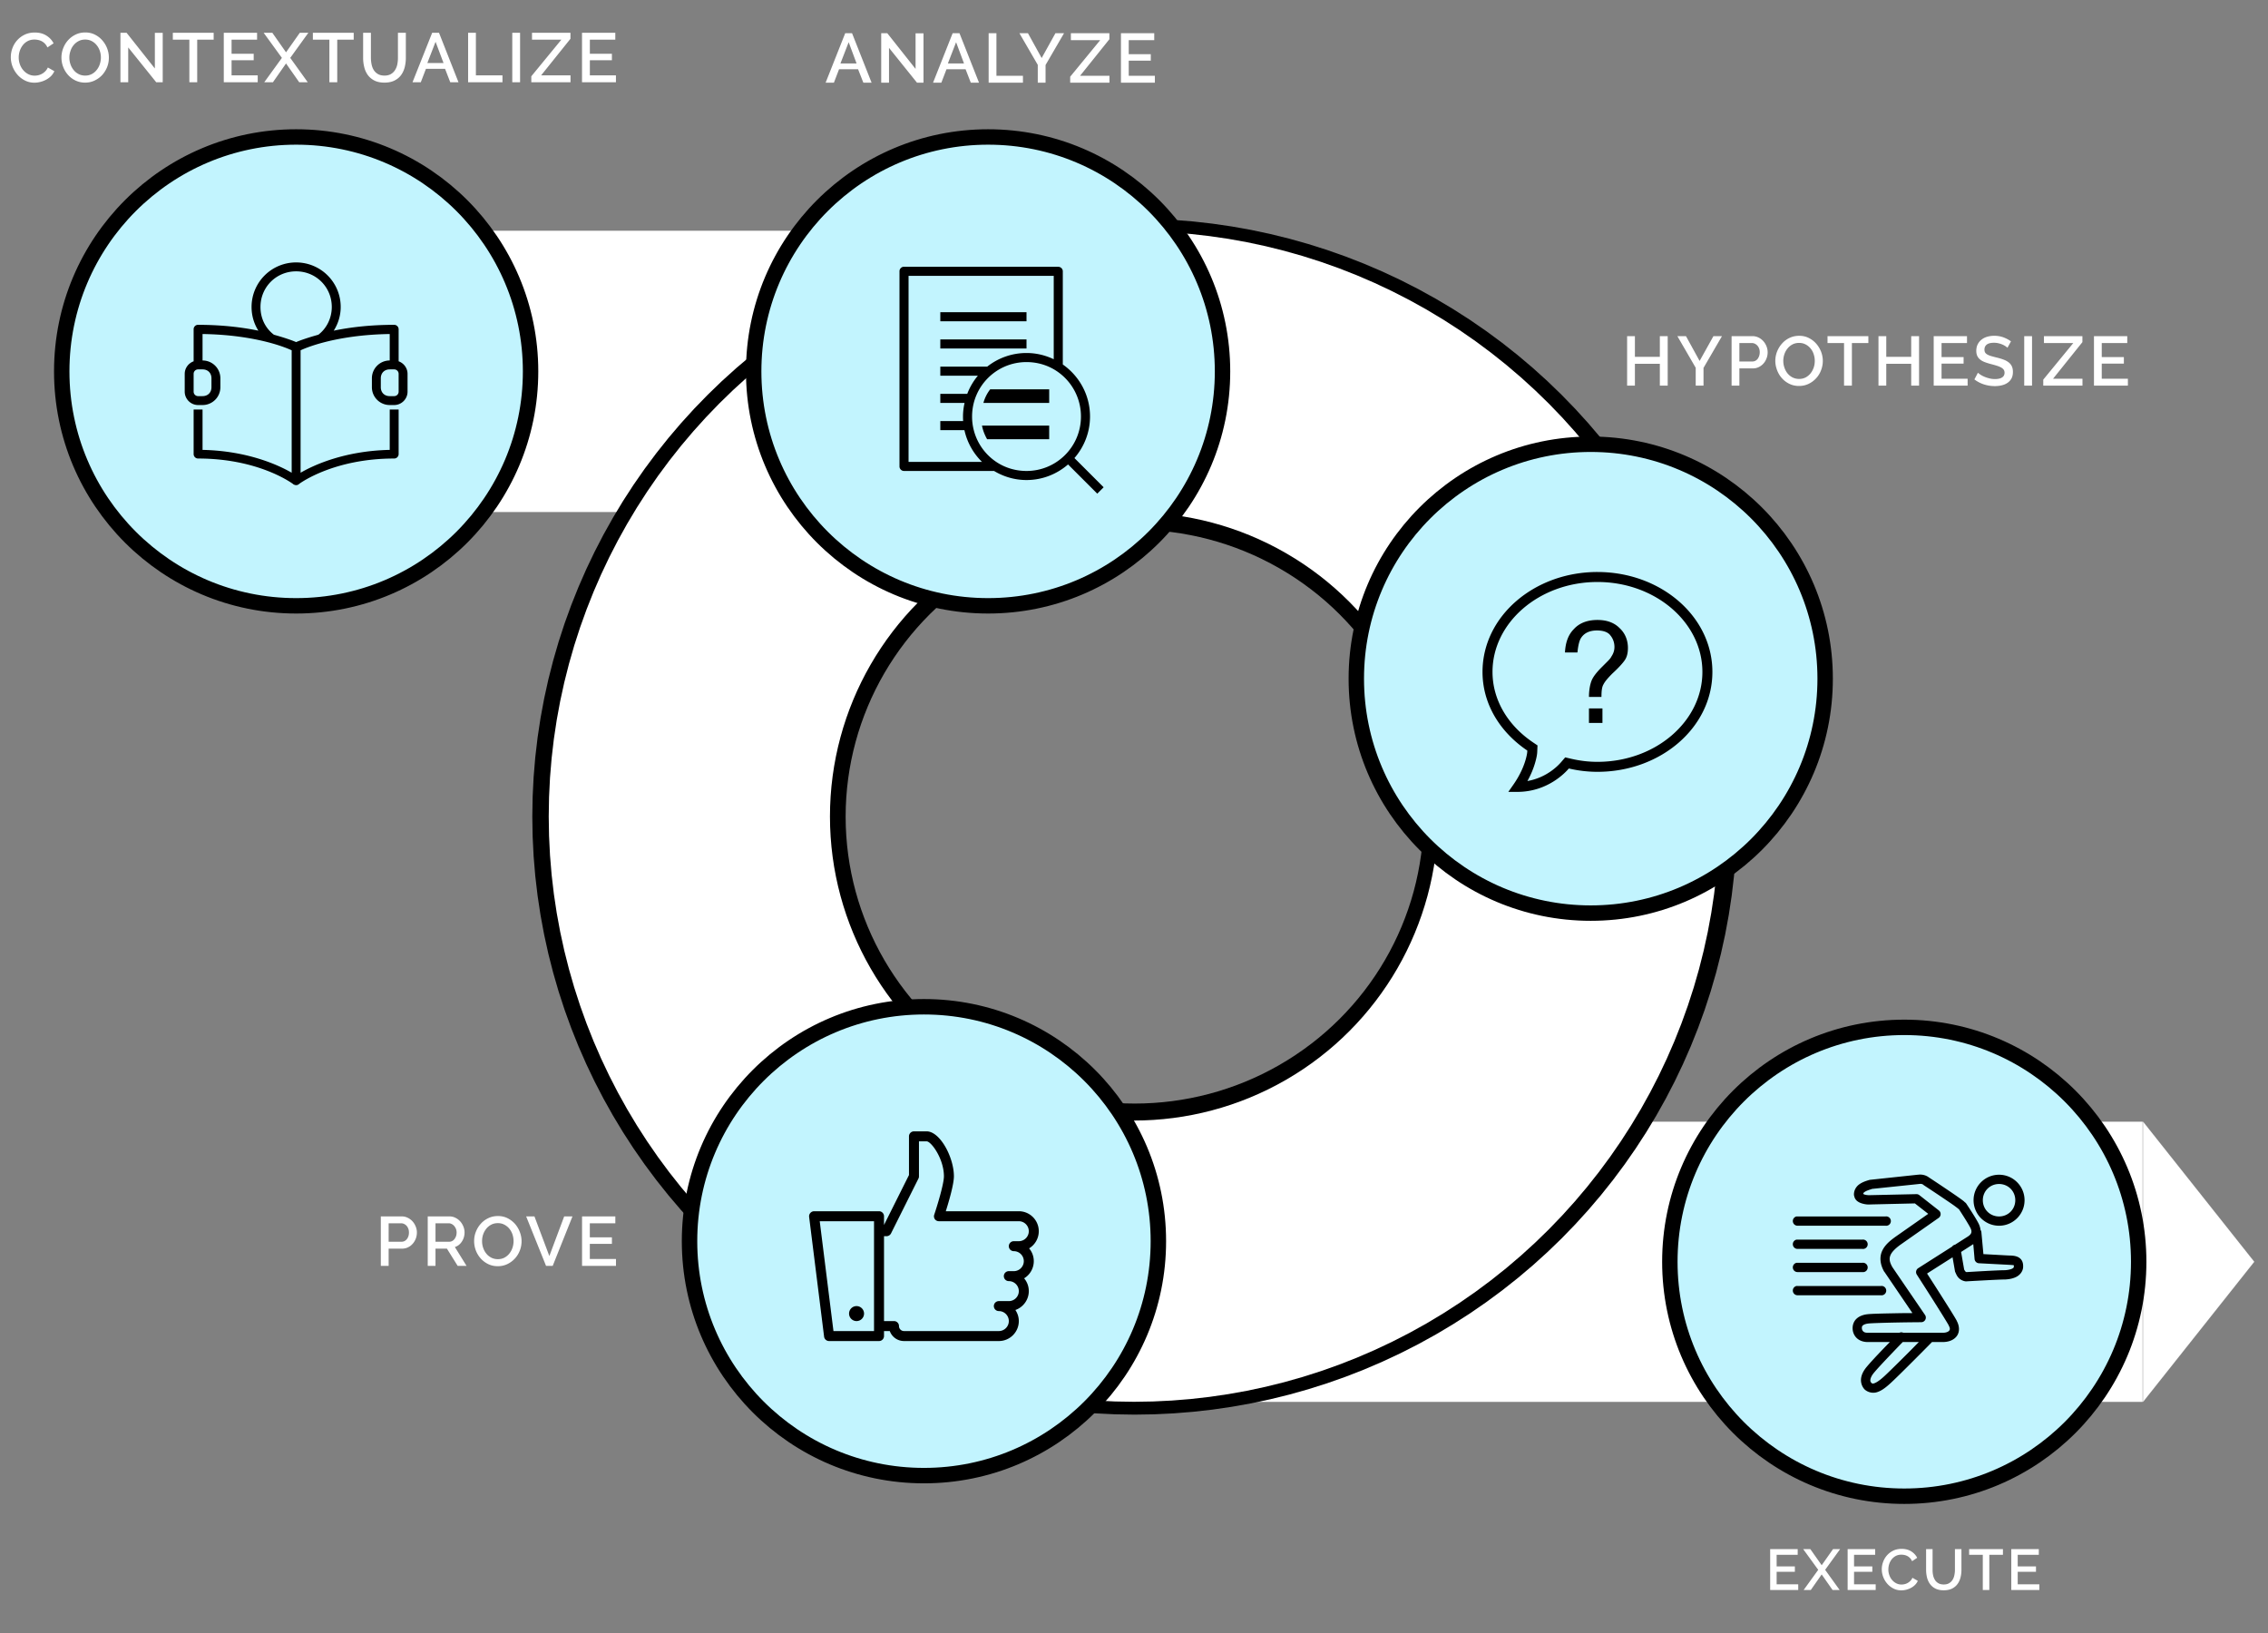 <svg viewBox="0 0 1250 900"><rect x="0" y="0" width="1250" height="900" fill="#808080" stroke="none"/><clipPath id="a"><circle cx="614.907" cy="217.018" r="95.07"/></clipPath><clipPath id="b"><circle cx="614.907" cy="217.018" r="95.07"/></clipPath><clipPath id="c"><circle cx="614.907" cy="217.018" r="95.07"/></clipPath><clipPath id="d"><circle cx="614.907" cy="217.018" r="95.07"/></clipPath><clipPath id="e"><path d="M0 0h500v500H0z"/></clipPath><clipPath id="f"><circle cx="614.907" cy="217.018" r="95.07"/></clipPath><path fill="#fff" d="M625.003 618.203h555.902v154.42H625.003z"/><path fill="#fff" stroke="#fff" stroke-width=".05" d="M150.223 524.466l56.442 93.279H93.781z" transform="matrix(0 -1.368 -.657 0 1586.976 900.91)"/><path fill="#fff" d="M95.355 127.167h533.96v155.044H95.354z"/><circle cx="713.332" cy="453.113" r="296.296" fill="none" stroke="#000" stroke-width="208.31" transform="matrix(.829 0 0 .823 34.002 77.162)"/><circle cx="624.998" cy="449.998" r="245.069" fill="none" stroke="#fff" stroke-width="155"/><g transform="translate(-291.067 -90.24) scale(1.359)"><circle cx="614.907" cy="217.018" r="95.07" fill="#c2f4fe"/><g clip-path="url(#a)"><path d="M580.462 174.603a1.84 1.84 0 00-1.495 1.84v79.113c0 1.013.827 1.84 1.84 1.84h36.51c3.866 2.314 8.343 3.68 13.166 3.68 6.446 0 12.325-2.401 16.846-6.325l11.844 11.844 2.587-2.587-11.844-11.844c3.924-4.521 6.324-10.4 6.324-16.846 0-8.732-4.377-16.437-11.039-21.1v-37.775c0-1.013-.826-1.84-1.84-1.84zm2.185 3.68h58.875v33.807c-3.357-1.603-7.08-2.53-11.04-2.53a25.638 25.638 0 00-15.925 5.52h-19.031v3.68h15.236a25.778 25.778 0 00-4.312 7.358h-10.924v3.68h9.832c-.396 1.783-.633 3.615-.633 5.52 0 .625.014 1.229.058 1.84h-9.257v3.68h9.774a25.787 25.787 0 007.13 12.878h-29.783zm12.879 14.719v3.68h34.957v-3.68zm0 11.039v3.68h34.957v-3.68zm34.957 9.199c4.362 0 8.423 1.222 11.844 3.392.057.043.115.079.172.115a22.083 22.083 0 0110.062 18.57c0 12.218-9.86 22.079-22.078 22.079-4.435 0-8.56-1.265-12.017-3.507a22.083 22.083 0 01-10.061-18.571c0-12.218 9.86-22.078 22.078-22.078zm-14.719 11.039a15.582 15.582 0 00-2.76 5.52h26.678v-5.52zm-3.335 14.718c.367 2.027 1.15 3.867 2.07 5.52h25.183v-5.52z"/></g><circle cx="614.907" cy="217.018" r="95.07" fill="none" stroke="#000" stroke-width="6.25"/></g><g transform="translate(-672.434 -90.24) scale(1.359)"><circle cx="614.907" cy="217.018" r="95.07" fill="#c2f4fe"/><g clip-path="url(#b)"><path d="M614.899 172.827a18.045 18.045 0 00-18.074 18.074c0 3.566 1.017 6.849 2.768 9.602-6.432-1.334-14.664-2.372-24.456-2.372h-.17a1.8 1.8 0 00-1.638 1.807v12.99c-2.09.756-3.614 2.747-3.614 5.084v7.23c0 2.972 2.45 5.422 5.422 5.422h1.807a7.225 7.225 0 007.23-7.23v-3.615a7.225 7.225 0 00-7.23-7.23v-10.73c22.48.345 34.863 5.994 36.148 6.608v49.646c-5.288-3.07-17.813-8.874-36.148-9.263v-16.379h-3.615v18.074a1.81 1.81 0 001.808 1.807c24.145 0 37.644 9.687 38.52 10.336.084.085.183.163.282.226h.056c.141.078.297.134.452.17h.057a.856.856 0 00.113.056h.226c.113.014.226.014.338 0 .24-.05.473-.141.678-.282a.854.854 0 00.113-.057.964.964 0 00.17-.17c1.01-.74 14.508-10.279 38.52-10.279a1.81 1.81 0 001.807-1.807V232.47h-3.615v16.38c-18.335.388-30.86 6.191-36.148 9.262v-49.646c1.285-.614 13.669-6.263 36.148-6.608v10.73a7.225 7.225 0 00-7.23 7.23v3.615a7.225 7.225 0 007.23 7.23h1.807c2.973 0 5.423-2.45 5.423-5.422v-7.23c0-2.337-1.525-4.328-3.615-5.083v-12.99a1.81 1.81 0 00-1.808-1.808c-9.82 0-18.073 1.03-24.512 2.372 1.779-2.803 2.824-6.107 2.824-9.602a18.045 18.045 0 00-18.074-18.073zm0 3.615c8.07 0 14.459 6.39 14.459 14.46 0 4.468-2.069 8.64-5.366 11.182-.02.008-.035.05-.056.057-4.575 1.27-7.703 2.407-9.037 2.993-1.334-.586-4.462-1.722-9.037-2.993-.021-.014-.035-.042-.056-.057-3.319-2.562-5.366-6.509-5.366-11.183 0-8.07 6.39-14.459 14.459-14.459zm-39.762 39.763h1.807c2.153 0 3.615 1.461 3.615 3.614v3.615c0 2.153-1.462 3.615-3.615 3.615h-1.807a1.802 1.802 0 01-1.808-1.807v-7.23c0-1.003.805-1.807 1.808-1.807zm77.717 0h1.807c1.003 0 1.808.804 1.808 1.807v7.23a1.802 1.802 0 01-1.808 1.807h-1.807c-2.153 0-3.615-1.462-3.615-3.615v-3.615c0-2.153 1.462-3.614 3.615-3.614z"/></g><circle cx="614.907" cy="217.018" r="95.07" fill="none" stroke="#000" stroke-width="6.25"/></g><g transform="translate(41.065 79.114) scale(1.359)"><circle cx="614.907" cy="217.018" r="95.07" fill="#c2f4fe"/><g clip-path="url(#c)"><path d="M617.634 173.756c-25.681 0-46.612 17.994-46.612 40.524 0 13.07 7.156 24.455 18.16 31.888-.016.436.016 1.148-.554 3.27-.713 2.636-2.153 6.341-5.067 10.52l-2.074 2.97h3.626c12.54 0 19.8-8.178 20.923-9.492a50.333 50.333 0 0011.598 1.353c25.673 0 46.612-17.994 46.612-40.516 0-22.523-20.93-40.517-46.612-40.517zm0 4.053c23.465 0 42.56 16.356 42.56 36.471 0 20.108-19.095 36.464-42.56 36.464-3.586 0-7.077-.412-10.671-1.25l-2.407-.563-1.6 1.868c-1.385 1.623-6.048 6.39-13.726 7.727 1.472-2.644 2.58-5.336 3.3-8.035.57-2.09.674-3.19.697-4.157l.095-2.256-1.876-1.266c-10.402-7.038-16.371-17.44-16.371-28.532 0-20.115 19.094-36.471 42.559-36.471zm0 15.398c-4.053 0-7.291 1.219-9.524 3.657-2.43 2.43-3.443 5.668-3.65 9.516h5.067c.206-2.225.61-4.251 1.212-5.463 1.219-2.232 3.451-3.451 6.697-3.451 2.43 0 4.45.61 5.463 2.026 1.013 1.22 1.63 2.842 1.63 4.663 0 1.417-.411 2.636-1.219 3.855-.404.808-1.013 1.418-1.623 2.027l-2.224 2.225c-2.233 2.232-3.65 4.053-4.26 5.676-.609 1.623-1.013 3.847-1.013 6.484h5.067c0-2.43.198-4.054.807-5.067.61-1.22 1.83-2.636 3.65-4.457 2.636-2.43 4.26-4.26 5.066-5.478.808-1.212 1.212-2.834 1.212-4.861 0-3.246-1.212-6.08-3.436-8.107-2.232-2.232-5.272-3.245-8.922-3.245zm-3.444 35.877v5.874h5.47v-5.874z"/></g><circle cx="614.907" cy="217.018" r="95.07" fill="none" stroke="#000" stroke-width="6.25"/></g><g transform="translate(213.874 400.483) scale(1.359)"><circle cx="614.907" cy="217.018" r="95.07" fill="#c2f4fe"/><g clip-path="url(#d)"><g clip-path="url(#e)" transform="translate(569.689 176.073) scale(.188)"><path d="M275.938 29.688A33.202 33.202 0 00270 30c-.195.039-.43-.039-.625 0l-102.5 10.938c-.547.078-1.055.156-1.562.312-7.422 2.109-15.352 4.727-22.188 9.688-6.758 4.882-12.344 14.296-10.937 24.375.039.156.273.156.312.312.781 4.961 3.477 8.867 6.563 11.25 3.164 2.461 6.562 3.945 10 5 6.523 2.031 13.046 2.734 19.062 2.188.273-.04.664.039.938 0l94.375-2.188 28.75 22.5-71.875 50.313L220 165c-11.562 8.398-21.992 17.422-27.5 30s-4.375 28.203 4.688 44.063c.195.234.39.429.625.625l60.312 88.75c-9.414.117-15.391 0-32.187.312-26.563.508-54.219.977-65 2.188-9.883 1.171-18.047 4.492-23.75 10-5.704 5.507-8.125 13.007-8.125 20 0 6.718 2.187 14.296 7.812 20.312s14.336 9.688 25 9.688h47.5c-15.898 16.289-37.617 38.906-49.062 52.5-6.836 7.968-11.407 16.054-12.813 24.687s1.016 17.773 6.875 24.375c.273.352.586.664.938.938 6.328 5.625 16.25 8.437 25.312 5.937 9.063-2.5 17.578-8.32 28.125-17.812 9.336-8.243 32.344-31.094 53.75-52.5 19.922-19.922 35.43-35.704 37.813-38.125h22.812c12.578 0 23.906-3.868 30.625-12.813 6.641-8.867 6.094-21.641 0-32.812V345c-4.922-9.18-21.602-35.391-37.812-60.937-13.516-21.29-22.266-34.766-26.25-40.938 7.148-4.57 31.015-19.766 55-35L350 238.75c.234.781.547 1.484.938 2.188 1.64 3.828 3.32 7.812 6.875 11.562 3.554 3.75 9.101 6.758 15 7.5.625.078 1.25.078 1.875 0 0 0 70.234-4.062 83.437-4.062h.625c8.867-.547 16.914-2.11 24.063-5.938 7.148-3.828 13.242-11.055 14.062-20v-.312c.313-5.235-.273-10.313-2.812-14.688-2.54-4.375-6.797-7.07-10.625-8.437-7.696-2.696-14.297-2.032-20.625-2.5h-.313l-51.25-2.813-4.375-47.187c-.156-1.797-.82-3.516-1.875-5-.586-5.235-2.305-10.586-5.312-15.938-7.461-13.867-23.868-38.477-24.688-39.687-.391-.821-.312-.43-.625-.938-1.211-1.953-2.383-2.461-3.125-3.125-.937-.82-1.875-1.875-3.125-2.812-2.461-1.915-5.625-4.219-9.375-6.875-7.539-5.352-17.227-11.915-26.875-18.438a3637.323 3637.323 0 00-37.5-25c-.312-.234-.625-.391-.937-.625-5.313-3.906-11.485-5.742-17.5-5.937zM445 30c-30.352 0-55 24.648-55 55s24.648 55 55 55 55-24.648 55-55-24.648-55-55-55zM272.188 50h.312c3.867-.664 6.797-.195 9.375 1.875.195.234.391.43.625.625 0 0 18.945 12.344 38.125 25.313 9.609 6.484 19.258 12.968 26.563 18.125 3.632 2.578 6.679 4.96 8.75 6.562 1.054.781 1.796 1.523 2.187 1.875.195.156-.234-.937-.312-.937 0 0 18.046 27.578 24.375 39.375 3.554 6.328 3.632 9.804 2.812 12.5-.82 2.695-3.32 5.468-7.5 8.125-2.812 1.796-16.523 10.507-27.5 17.5a10.015 10.015 0 00-6.25 4.062c-31.875 20.313-73.125 46.563-73.125 46.563-4.648 2.929-6.055 9.101-3.125 13.75 0 0 15.313 23.789 31.563 49.375 16.25 25.585 34.023 54.062 37.187 60V355c3.75 6.758 2.773 9.219 1.25 11.25s-5.937 4.688-14.375 4.688h-84.687a10.02 10.02 0 00-5.625-.938 9.165 9.165 0 00-2.813.938h-68.125c-6.328 0-8.672-1.68-10.312-3.438-1.641-1.758-2.5-4.297-2.5-6.562 0-3.008.351-4.141 1.875-5.625 1.523-1.485 5.078-3.555 12.187-4.375 7.227-.821 36.992-1.68 63.438-2.188 26.445-.508 50.625-.625 50.625-.625a9.903 9.903 0 008.71-5.391c1.719-3.242 1.485-7.187-.585-10.234l-70.625-103.437c-.079-.118.078-.196 0-.313l-.313-.312c-6.484-11.68-6.367-18.555-3.437-25.313 2.968-6.836 10.625-14.336 20.937-21.875l82.813-58.125a9.959 9.959 0 004.257-7.812c.157-3.125-1.211-6.133-3.632-8.125l-42.188-33.125a10.052 10.052 0 00-6.25-2.188l-99.062 2.188h-.938c-2.773.312-8.203-.118-11.875-1.25-1.406-.43-2.187-.899-2.812-1.25-.157-1.758.117-2.422 2.812-4.375 3.086-2.266 8.906-4.375 15.313-6.25.156-.04.156-.274.312-.313zM445 50c19.648 0 35 15.352 35 35s-15.352 35-35 35-35-15.352-35-35 15.352-35 35-35zM8.125 120c-5.039 1.055-8.438 5.742-7.969 10.82.469 5.118 4.727 9.063 9.844 9.18h190a10.08 10.08 0 0010-4.531 10.089 10.089 0 000-10.938A10.08 10.08 0 00200 120H10a15.039 15.039 0 00-1.875 0zm0 50c-5.039 1.055-8.438 5.742-7.969 10.82.469 5.118 4.727 9.063 9.844 9.18h140a10.08 10.08 0 0010-4.531 10.089 10.089 0 000-10.938A10.08 10.08 0 00150 170H10a15.039 15.039 0 00-1.875 0zm381.25 9.688l2.813 32.187c.468 4.922 4.453 8.789 9.375 9.063l59.687 3.125h.313c7.46.507 13.789.703 15.312 1.25-.039-.04.156.625 0 3.125-.195 1.718-.547 2.5-3.437 4.062-3.008 1.602-8.555 2.93-15.313 3.438h-.625c-16.992.039-79.336 3.906-82.187 4.062-.196-.039-.157.039-.313 0-1.602-.234-1.875-.586-2.5-1.25-.547-.586-1.836-2.305-2.812-4.375l-6.563-37.812c9.102-5.782 22.695-14.571 25.313-16.25.312-.196.625-.43.937-.625zM8.125 220c-5.039 1.055-8.438 5.742-7.969 10.82.469 5.118 4.727 9.063 9.844 9.18h140a10.08 10.08 0 0010-4.531 10.089 10.089 0 000-10.938A10.08 10.08 0 00150 220H10a15.039 15.039 0 00-1.875 0zm0 50c-5.039 1.055-8.438 5.742-7.969 10.82.469 5.118 4.727 9.063 9.844 9.18h180a10.08 10.08 0 0010-4.531 10.089 10.089 0 000-10.938A10.08 10.08 0 00190 270H10a15.039 15.039 0 00-1.875 0zm229.063 120.938h34.687c-7.539 7.617-10.977 11.289-23.437 23.75-21.329 21.328-45.469 45.117-53.125 51.875-9.454 8.515-16.329 12.421-20 13.437-3.516.977-3.907.508-6.25-1.562-1.524-2.032-2.071-3.711-1.563-6.875.586-3.633 2.93-8.946 8.125-15 13.945-16.563 55.117-59.024 61.563-65.625z"/></g></g><circle cx="614.907" cy="217.018" r="95.07" fill="none" stroke="#000" stroke-width="6.25"/></g><g transform="translate(-326.426 389.133) scale(1.359)"><circle cx="614.907" cy="217.018" r="95.07" fill="#c2f4fe"/><g clip-path="url(#f)"><path d="M610.858 172.474a2.028 2.028 0 00-2.025 2.024v15.692l-10.124 20.248v-3.544a2.03 2.03 0 00-2.025-2.025h-26.321a2.05 2.05 0 00-1.52.697 2.004 2.004 0 00-.505 1.581l6.074 48.594a2.04 2.04 0 002.025 1.772h20.247a2.024 2.024 0 002.025-2.025v-2.025h2.341a6.125 6.125 0 005.758 4.05h38.47c4.469 0 8.1-3.63 8.1-8.099 0-1.669-.53-3.203-1.393-4.492 3.156-1.108 5.442-4.129 5.442-7.657 0-1.985-.712-3.78-1.898-5.188a8.133 8.133 0 003.922-6.96c0-1.985-.711-3.78-1.898-5.188a8.133 8.133 0 003.923-6.96c0-4.47-3.63-8.1-8.099-8.1h-29.612c1.234-3.907 3.29-10.898 3.29-14.173 0-7.624-5.583-18.222-11.072-18.222zm2.024 4.049h3.1c1.86 0 7.024 7.047 7.024 14.173 0 3.172-2.831 12.315-3.923 15.566a2.02 2.02 0 00.253 1.835c.38.53.997.822 1.645.822h32.396c2.23 0 4.05 1.819 4.05 4.05 0 2.23-1.82 4.049-4.05 4.049h-2.024a2.019 2.019 0 00-2.025 2.025c0 1.123.901 2.024 2.024 2.024 2.231 0 4.05 1.82 4.05 4.05s-1.819 4.05-4.05 4.05h-2.024a2.019 2.019 0 00-2.025 2.024 2.02 2.02 0 002.025 2.025c2.23 0 4.05 1.819 4.05 4.05 0 2.23-1.82 4.049-4.05 4.049h-4.05a2.019 2.019 0 00-2.025 2.025 2.02 2.02 0 002.025 2.025c2.23 0 4.05 1.819 4.05 4.049s-1.82 4.05-4.05 4.05h-38.47a2.029 2.029 0 01-2.025-2.025c0-1.123-.91-2.025-2.025-2.025h-4.049v-34.42h1.012c.768 0 1.487-.452 1.835-1.14l11.137-22.272c.142-.277.19-.57.19-.886v-14.173zm-40.242 32.396h22.02v44.544h-16.452zm14.933 34.42a3.038 3.038 0 10.002 6.077 3.038 3.038 0 00-.002-6.076z"/></g><circle cx="614.907" cy="217.018" r="95.07" fill="none" stroke="#000" stroke-width="6.26"/></g><path fill="#fff" d="M991.085 873.16v3.144H975.62v-22.55h15.174v3.143H979.19v6.416h10.045v2.956H979.19v6.892h11.896zm6.662-19.406l6.265 8.893 6.265-8.893h3.913l-8.275 11.434 8.01 11.116h-3.912l-6.001-8.576-6 8.576h-3.94l8.037-11.116-8.301-11.434zm36.031 19.406v3.144h-15.464v-22.55h15.174v3.143h-11.632v6.416h10.072v2.956h-10.072v6.892h11.922zm3.358-8.29c0-1.356.238-2.704.74-4.05a10.975 10.975 0 015.578-6.21c1.375-.655 2.908-.983 4.6-.983 2.062 0 3.833.455 5.287 1.367 1.454.91 2.564 2.094 3.304 3.556l-2.802 1.874c-.317-.677-.687-1.25-1.137-1.716a5.63 5.63 0 00-1.454-1.11 6.349 6.349 0 00-1.665-.59 8.241 8.241 0 00-1.64-.174c-1.189 0-2.246.238-3.118.716a6.86 6.86 0 00-2.247 1.89 8.55 8.55 0 00-1.375 2.636 10.21 10.21 0 00-.45 2.921c0 1.103.186 2.15.556 3.146a7.96 7.96 0 001.506 2.636 7.22 7.22 0 002.3 1.826c.873.455 1.85.682 2.908.682.555 0 1.11-.068 1.692-.206a6.267 6.267 0 001.692-.666c.555-.31 1.031-.695 1.507-1.16.45-.466.82-1.026 1.11-1.684l2.96 1.684a7.012 7.012 0 01-1.532 2.239 8.883 8.883 0 01-2.22 1.636c-.82.444-1.693.782-2.618 1.015s-1.824.349-2.723.349c-1.586 0-3.014-.338-4.335-1.015a11.356 11.356 0 01-3.41-2.652 12.23 12.23 0 01-2.221-3.716 11.815 11.815 0 01-.793-4.24zm34.154 8.386c1.19 0 2.168-.233 2.935-.698a5.554 5.554 0 001.903-1.827 7.39 7.39 0 001.005-2.572 13.86 13.86 0 00.317-2.971v-11.434h3.595v11.434c0 1.546-.185 3.003-.555 4.367-.37 1.366-.925 2.561-1.718 3.59-.767 1.025-1.798 1.837-3.014 2.43-1.242.591-2.75.887-4.467.887-1.798 0-3.331-.312-4.574-.936a8.168 8.168 0 01-2.987-2.508c-.767-1.05-1.322-2.25-1.665-3.606a18.462 18.462 0 01-.503-4.224v-11.434h3.57v11.434c0 1.038.078 2.038.29 3.003a7.978 7.978 0 001.03 2.572c.45.75 1.085 1.353 1.904 1.81.793.455 1.771.683 2.935.683zm32.622-16.359h-7.508v19.407h-3.595v-19.407h-7.534v-3.143h18.637zm20.065 16.263v3.144h-15.465v-22.55h15.174v3.143h-11.632v6.416h10.072v2.956h-10.072v6.892h11.923zM5.955 31.519c0-1.638.277-3.272.865-4.896a13.447 13.447 0 012.597-4.377c1.143-1.295 2.528-2.337 4.155-3.13 1.662-.793 3.498-1.191 5.575-1.191 2.493 0 4.605.55 6.371 1.651s3.117 2.535 4.017 4.3l-3.394 2.265c-.38-.817-.83-1.51-1.385-2.074a6.748 6.748 0 00-1.765-1.343 7.502 7.502 0 00-2.009-.71 9.832 9.832 0 00-1.973-.211c-1.455 0-2.701.287-3.775.865a8.322 8.322 0 00-2.7 2.282 10.522 10.522 0 00-1.662 3.19 11.39 11.39 0 00-.554 3.531c0 1.333.207 2.6.657 3.802a9.688 9.688 0 001.836 3.189 8.727 8.727 0 002.77 2.206c1.073.55 2.25.827 3.531.827a8.77 8.77 0 002.043-.25 7.504 7.504 0 002.043-.806 8.047 8.047 0 001.8-1.402c.555-.565 1.005-1.243 1.386-2.036l3.566 2.036a9.127 9.127 0 01-1.835 2.707c-.796.78-1.697 1.44-2.7 1.978a13.505 13.505 0 01-3.186 1.229c-1.108.28-2.182.422-3.255.422-1.94 0-3.67-.408-5.263-1.229-1.593-.82-2.978-1.887-4.12-3.206a15.36 15.36 0 01-2.701-4.495 14.59 14.59 0 01-.935-5.124zm40.962 14.016c-1.94 0-3.705-.391-5.332-1.174-1.593-.779-2.978-1.814-4.12-3.109a14.116 14.116 0 01-2.667-4.436 14.44 14.44 0 01-.935-5.107c0-1.818.346-3.556 1.004-5.221.658-1.662 1.558-3.138 2.736-4.415a13.352 13.352 0 014.155-3.054c1.592-.755 3.324-1.132 5.228-1.132 1.94 0 3.74.401 5.333 1.208 1.592.807 2.977 1.863 4.085 3.168a14.434 14.434 0 012.667 4.436c.623 1.651.934 3.334.934 5.048 0 1.818-.311 3.56-.97 5.225a14.514 14.514 0 01-2.735 4.394c-1.177 1.268-2.596 2.279-4.19 3.037-1.592.755-3.323 1.132-5.193 1.132zM38.226 31.71c0 1.281.208 2.524.623 3.726a10.175 10.175 0 001.766 3.189c.727.92 1.662 1.655 2.735 2.206 1.074.55 2.286.827 3.602.827 1.385 0 2.596-.29 3.67-.866a8.29 8.29 0 002.7-2.285 9.836 9.836 0 001.697-3.185c.381-1.178.589-2.383.589-3.612a11.29 11.29 0 00-.623-3.743 9.927 9.927 0 00-1.766-3.147c-.727-.911-1.662-1.642-2.701-2.189-1.073-.55-2.25-.827-3.566-.827-1.385 0-2.597.287-3.67.865-1.074.575-2.01 1.323-2.736 2.244-.762.925-1.316 1.98-1.697 3.168a10.941 10.941 0 00-.623 3.63zm32.444-5.569v19.2h-4.293V18.077h3.393l15.581 19.66V18.115h4.329v27.226h-3.567zm47.091-4.262h-9.072V45.34h-4.328V21.88h-9.107v-3.802h22.507v3.802zm24.273 19.661v3.801h-18.698V18.077h18.351v3.802H127.63v7.756h12.189v3.573H127.63v8.331h14.405zm8.067-23.463l7.549 10.755 7.583-10.755h4.709l-9.972 13.826 9.66 13.438h-4.709l-7.271-10.367-7.237 10.367h-4.778l9.73-13.438-10.042-13.826zm44.841 3.802h-9.072V45.34h-4.328V21.88h-9.107v-3.802h22.507v3.802zm16.932 19.778c1.454 0 2.631-.284 3.566-.845a6.384 6.384 0 002.285-2.209c.59-.907 1.005-1.946 1.247-3.11a17.59 17.59 0 00.346-3.59V18.077h4.363v13.826c0 1.866-.242 3.629-.658 5.28-.45 1.652-1.142 3.096-2.077 4.339-.935 1.24-2.182 2.22-3.67 2.936-1.49.717-3.29 1.077-5.402 1.077-2.182 0-4.017-.377-5.506-1.132-1.489-.758-2.7-1.77-3.635-3.037a12.29 12.29 0 01-1.974-4.356 20.697 20.697 0 01-.623-5.107V18.077h4.293v13.826c0 1.253.139 2.462.381 3.629.242 1.163.623 2.202 1.212 3.11a6.576 6.576 0 002.32 2.188c.935.55 2.147.827 3.532.827zm26.316-23.58h3.773l10.734 27.264h-4.536l-2.873-7.41H234.76l-2.839 7.41h-4.57l10.837-27.264zm6.267 16.665l-4.398-11.71-4.536 11.71zm13.538 10.599V18.077h4.294v23.462h14.646v3.802zm24.342-27.264h4.3v27.264h-4.3zm10.492 23.964l16.55-20.162h-16.17v-3.802H314.4v3.303l-16.17 20.16h16.205v3.801H292.83v-3.3zm46.641-.501v3.801h-18.698V18.077h18.351v3.802H325.1v7.756h12.153v3.573H325.1v8.331h14.37zm579.674 143.717v27.264h-4.328v-12.018H901.07v12.018h-4.294v-27.264h4.294v11.406h13.746v-11.406zm10.076 0l7.514 13.67 7.618-13.67h4.709l-10.18 17.51v9.754h-4.294v-9.83l-10.11-17.434zm25.139 27.264v-27.264h11.46a7.6 7.6 0 013.394.769 8.919 8.919 0 012.666 2.015 9.663 9.663 0 011.731 2.843 8.84 8.84 0 01.624 3.244c0 1.153-.173 2.261-.589 3.32a8.766 8.766 0 01-1.662 2.843 8.358 8.358 0 01-2.597 1.998c-1.004.499-2.112.748-3.359.748h-7.375v9.484zm4.293-13.286h7.098c.624 0 1.178-.128 1.697-.384a3.838 3.838 0 001.281-1.073 5.73 5.73 0 00.831-1.614 6.327 6.327 0 00.312-2.036c0-.769-.104-1.458-.346-2.074-.243-.613-.554-1.146-.97-1.593a4.455 4.455 0 00-1.385-1.035 3.795 3.795 0 00-1.627-.367h-6.89v10.176zm32.895 13.48c-1.974 0-3.74-.391-5.333-1.174-1.593-.779-2.978-1.814-4.12-3.109-1.178-1.292-2.043-2.77-2.666-4.436-.624-1.662-.97-3.365-.97-5.107 0-1.818.346-3.556 1.004-5.221.693-1.662 1.593-3.138 2.77-4.415 1.143-1.281 2.528-2.3 4.12-3.054 1.628-.755 3.36-1.132 5.264-1.132 1.939 0 3.705.401 5.298 1.208a13.165 13.165 0 014.12 3.168c1.143 1.306 2.008 2.784 2.666 4.436.623 1.651.935 3.334.935 5.048 0 1.818-.346 3.56-1.004 5.225a13.28 13.28 0 01-2.736 4.394 13.579 13.579 0 01-4.155 3.037c-1.592.755-3.324 1.132-5.193 1.132zm-8.692-13.826c0 1.281.208 2.524.624 3.726.415 1.205.97 2.264 1.731 3.189a8.594 8.594 0 002.735 2.206c1.108.55 2.286.827 3.636.827 1.385 0 2.597-.29 3.67-.866a9.07 9.07 0 002.701-2.285c.727-.945 1.281-2.008 1.697-3.185a11.65 11.65 0 00.554-3.612 11.29 11.29 0 00-.623-3.743 9.227 9.227 0 00-1.732-3.147 8.637 8.637 0 00-2.735-2.189c-1.039-.55-2.25-.827-3.532-.827-1.385 0-2.631.287-3.705.865a8.519 8.519 0 00-2.7 2.244c-.762.925-1.316 1.98-1.732 3.168-.38 1.191-.589 2.4-.589 3.63zm46.884-9.83h-9.072v23.462h-4.328V189.06h-9.107v-3.802h22.507v3.802zm27.943-3.802v27.264h-4.329v-12.018h-13.746v12.018h-4.294v-27.264h4.294v11.406h13.746v-11.406zm26.765 23.463v3.801h-18.698v-27.264h18.352v3.802h-14.023v7.756h12.153v3.573h-12.153v8.331h14.37zm21.953-17.05c-.277-.28-.658-.582-1.143-.9a10.427 10.427 0 00-1.696-.904 12.988 12.988 0 00-2.147-.69c-.797-.18-1.593-.27-2.39-.27-1.834 0-3.15.333-4.016.998s-1.281 1.59-1.281 2.766c0 .665.138 1.209.38 1.631.278.423.693.793 1.247 1.115.589.319 1.282.6 2.113.845.865.242 1.835.506 2.977.786 1.385.332 2.632.703 3.74 1.115 1.108.409 2.043.907 2.805 1.496a5.782 5.782 0 011.8 2.17c.416.856.623 1.902.623 3.131 0 1.382-.242 2.573-.761 3.57-.554.997-1.247 1.81-2.182 2.438-.9.626-1.939 1.087-3.15 1.381a16.32 16.32 0 01-3.879.443 19.47 19.47 0 01-6.025-.941c-1.904-.627-3.67-1.541-5.228-2.746l1.939-3.684c.346.332.83.702 1.454 1.111.623.412 1.35.79 2.182 1.132.83.347 1.73.64 2.735.883.97.246 1.974.367 3.012.367 1.697 0 3.013-.294 3.913-.883.935-.588 1.385-1.46 1.385-2.61 0-.693-.173-1.268-.52-1.728-.345-.464-.83-.866-1.488-1.212-.623-.346-1.42-.658-2.32-.939a84.171 84.171 0 00-3.151-.886 34.768 34.768 0 01-3.566-1.132c-1.005-.395-1.836-.876-2.493-1.44a5.361 5.361 0 01-1.524-1.978c-.346-.755-.52-1.669-.52-2.746 0-1.33.243-2.513.762-3.549a7.548 7.548 0 012.113-2.614c.865-.703 1.904-1.233 3.116-1.593 1.212-.356 2.493-.536 3.913-.536 1.835 0 3.531.294 5.124.883 1.558.588 2.909 1.319 4.086 2.188zm9.245-6.413h4.3v27.264h-4.3zm10.492 23.964l16.55-20.162h-16.17v-3.802h21.191v3.303l-16.17 20.16h16.205v3.801h-21.606zm46.64-.501v3.801h-18.697v-27.264h18.351v3.802h-14.058v7.756h12.188v3.573h-12.188v8.331h14.404zM465.835 18.317h3.774l10.768 27.264h-4.536l-2.908-7.41H462.44l-2.84 7.41h-4.57l10.804-27.264zm6.267 16.665l-4.363-11.71-4.536 11.71zm17.867-8.601v19.2h-4.294V18.317h3.359l15.581 19.66V18.355h4.363v27.226h-3.566zm35.075-8.064h3.775l10.768 27.264h-4.536l-2.874-7.41h-10.526l-2.84 7.41h-4.57zm6.268 16.665l-4.363-11.71-4.536 11.71zm13.573 10.599V18.317h4.294v23.462h14.612v3.802zm21.675-27.264l7.55 13.67 7.582-13.67h4.744l-10.18 17.51v9.754h-4.294v-9.83l-10.11-17.434h4.709zm23.27 23.964l16.55-20.162h-16.17v-3.802h21.226v3.303l-16.17 20.16h16.204v3.801h-21.64zm46.675-.501v3.801h-18.698V18.317h18.351v3.802H622.1v7.756h12.154v3.573H622.1v8.331h14.405zM209.887 697.65v-27.262h11.442c1.215 0 2.365.255 3.388.767a8.48 8.48 0 012.685 2.017 9.456 9.456 0 011.726 2.84 8.257 8.257 0 01.64 3.245c0 1.154-.193 2.26-.576 3.324-.416 1.061-.959 2.007-1.694 2.841a7.851 7.851 0 01-2.589 1.995c-.99.502-2.11.75-3.356.75h-7.351v9.484h-4.315zm4.315-13.286h7.095c.608 0 1.151-.127 1.662-.383a3.63 3.63 0 001.279-1.074c.383-.46.639-1 .863-1.614a6.798 6.798 0 00.287-2.036c0-.767-.095-1.457-.351-2.071a5.118 5.118 0 00-.927-1.595 4.628 4.628 0 00-1.406-1.036 3.92 3.92 0 00-1.63-.367h-6.872zm21.542 13.286v-27.262h11.858c1.214 0 2.365.255 3.387.767 1.055.511 1.918 1.186 2.685 2.017a9.456 9.456 0 011.726 2.84 8.257 8.257 0 01.64 3.245c0 .924-.128 1.806-.384 2.65a8.662 8.662 0 01-1.087 2.342 7.726 7.726 0 01-1.662 1.864 7.048 7.048 0 01-2.205 1.17l6.424 10.368h-4.89l-5.913-9.483h-6.296v9.483h-4.283zm4.283-13.286h7.543c.607 0 1.15-.134 1.662-.402.479-.269.927-.64 1.278-1.113.352-.473.64-1.02.863-1.633a6.527 6.527 0 00.288-1.959c0-.69-.128-1.342-.352-1.956a6.218 6.218 0 00-.959-1.614c-.415-.46-.863-.825-1.406-1.093a3.423 3.423 0 00-1.63-.406h-7.287zm34.326 13.479c-1.95 0-3.707-.39-5.305-1.17a13.244 13.244 0 01-4.123-3.11 14.356 14.356 0 01-2.685-4.436c-.607-1.666-.927-3.366-.927-5.108 0-1.818.32-3.557.99-5.222.672-1.662 1.567-3.136 2.75-4.417a12.721 12.721 0 014.154-3.053c1.599-.754 3.324-1.131 5.242-1.131s3.708.403 5.306 1.208a13.623 13.623 0 014.123 3.17 14.469 14.469 0 012.62 4.434c.64 1.652.96 3.333.96 5.05 0 1.818-.32 3.557-.991 5.222a13.49 13.49 0 01-2.749 4.398 13.529 13.529 0 01-4.155 3.033c-1.598.754-3.324 1.132-5.21 1.132zm-8.661-13.824c0 1.282.192 2.522.607 3.727.416 1.202.99 2.263 1.758 3.186.735.921 1.662 1.656 2.717 2.209 1.086.55 2.3.825 3.611.825 1.407 0 2.621-.288 3.676-.863a8.717 8.717 0 002.717-2.286c.735-.949 1.31-2.01 1.693-3.19.384-1.176.576-2.377.576-3.608 0-1.304-.224-2.553-.607-3.742a10.449 10.449 0 00-1.758-3.149 8.636 8.636 0 00-2.749-2.189c-1.055-.553-2.237-.828-3.548-.828-1.374 0-2.589.288-3.675.866a8.503 8.503 0 00-2.717 2.247c-.735.92-1.31 1.975-1.726 3.168a11.758 11.758 0 00-.575 3.627zm28.861-13.631l8.214 21.848 8.182-21.848h4.57l-10.898 27.263h-3.676l-10.963-27.263h4.57zm44.937 23.462v3.8h-18.697v-27.262h18.346v3.8h-14.063v7.757h12.177v3.573h-12.177v8.333h14.415z"/></svg>